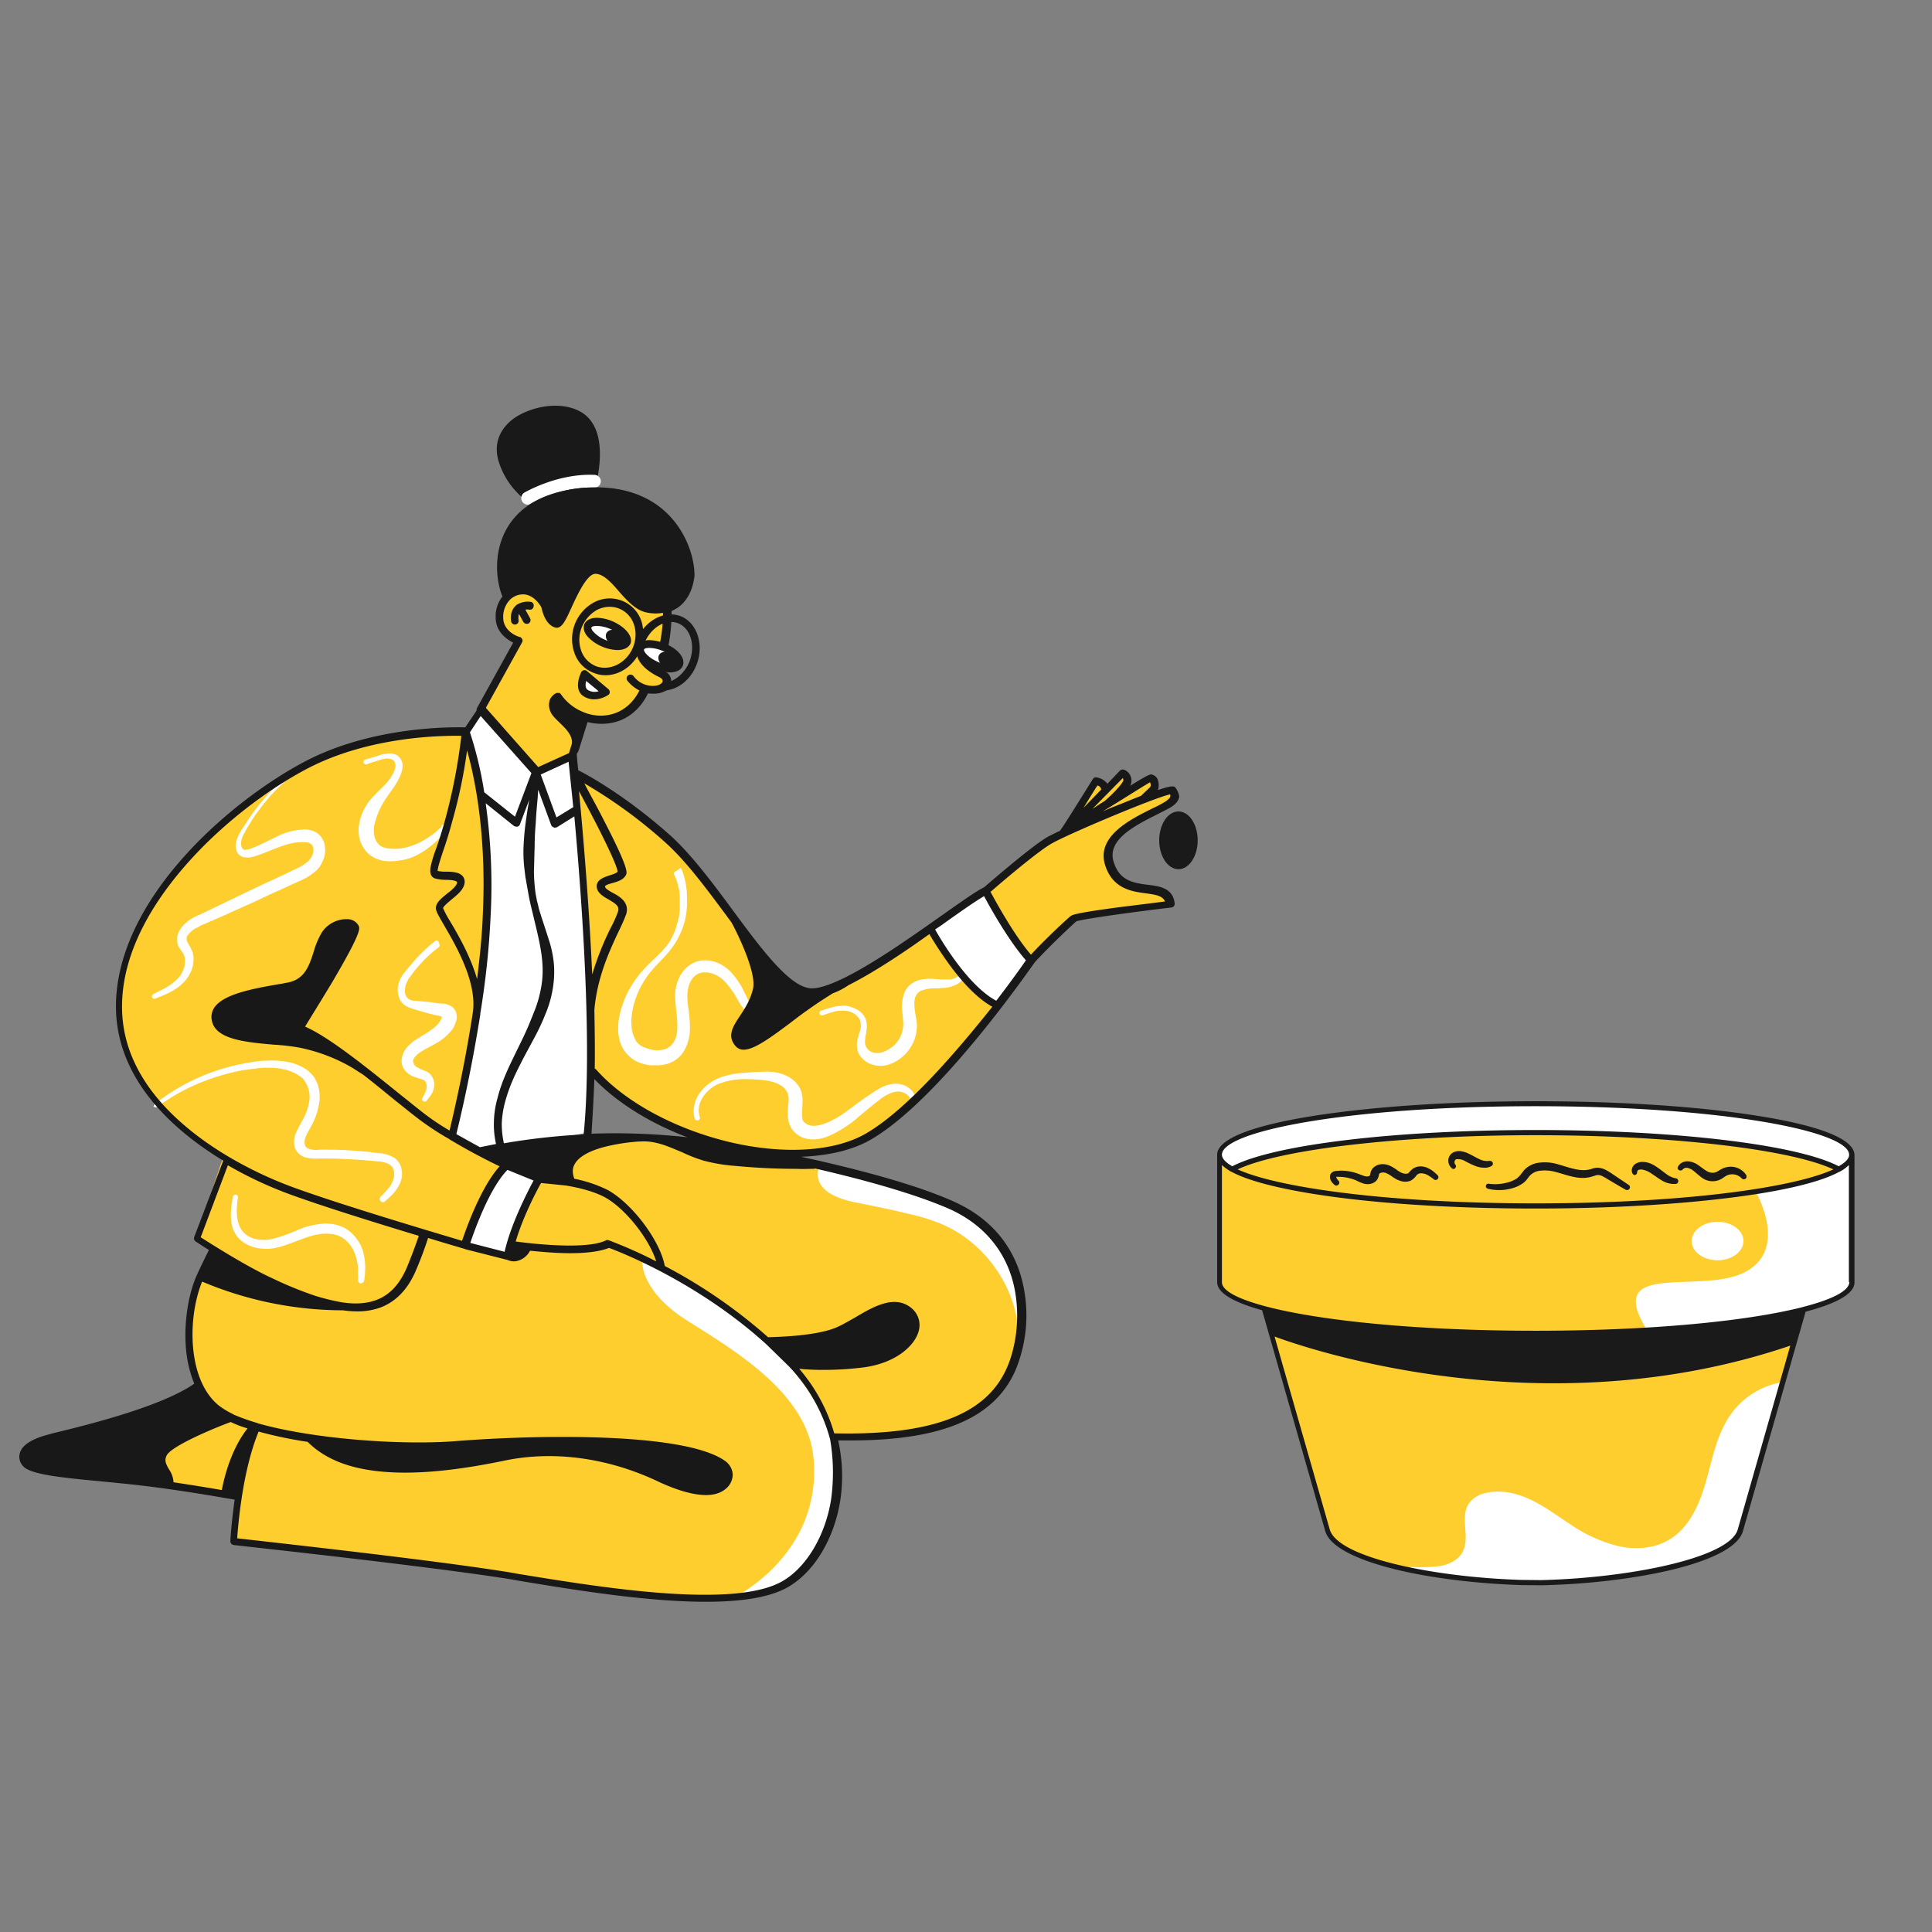 <?xml version="1.0" encoding="UTF-8"?><svg version="1.1" xmlns="http://www.w3.org/2000/svg" xmlns:xlink="http://www.w3.org/1999/xlink" viewBox="0 0 100 100" width="100" height="100" x="0px" y="0px">
    
    
    <rect x="0" y="0" width="100" height="100" fill="#808080" stroke="none"/>
    
    
    <!-- ITEM 0 -->
    <g>
        <defs>
            <clipPath id="clip-path-id-viewbox-item-0">
                <rect x="0.0" y="0.0" width="175.468" height="133.269"/>
            </clipPath>
        </defs>
        <g transform="translate(63.0 57.0) rotate(0.0 16.5 12.5) scale(0.188 0.188)">
            <g clip-path="url(#clip-path-id-viewbox-item-0)" transform="translate(-0.0 -0.0)">
                <title>flower_pot</title><g id="Layer_2-i0" data-name="Layer 2"><g id="flower_pot-i0"><path d="M2.281,18.077s5.874-4.448,15.967-6.558S64.154,5.531,64.154,5.531l39.233-.57,14.713.456,35.641,3.308,16.994,6.729,2,2.566s-.286,4.847-1.711,5.018-18.705,4.676-20.815,4.847-21.954,4.848-29.368,4.563-33.189,0-39.062-.571S43.111,29.71,43.111,29.71L25.148,26.745,7.927,22.468Z" fill="#fece2f"/><path d="M.969,15.112V51.323s2,6.558,33.931,9.694,86.679,2,86.679,2,37.066-3.992,47.331-8.268c0,0,5.474-2.567,5.816-4.448s-.114-34.843-.114-34.843-1.254,3.935-15.853,7.356-38.777,4.847-38.777,4.847-30.908,1.825-61.7.114-38.492-4.105-38.492-4.105S3.992,21.67.969,15.112Z" fill="#fece2f"/><path d="M.969,15.112s-1.6-5.7,20.416-9.695S79.836.741,79.836.741,104.243.456,121.35,1.768s39.633,5.246,39.633,5.246,10.835,3.137,13.116,5.817-2.851,5.588-2.851,5.588a169.267,169.267,0,0,0-45.735-8.44C99.738,8.839,77.9,8.269,55.372,9.694s-43.91,5.589-50.639,9.124C4.676,18.818.969,17.393.969,15.112Z" fill="#fff"/><path d="M159.5,63.584l-15.4,55.885a31.045,31.045,0,0,1-7.7,5.018c-4.163,1.825-9.694,4.448-25.49,6.387-15.8,1.882-28.342,2.11-42.028.741s-26.916-5.874-32.676-7.812c0,0-4.847-2.738-5.7-5.019S14.427,61.93,14.427,61.93l-2.452-7.813L92.5,55.828l70.141-3.421Z" fill="#fece2f"/><path d="M144.1,119.469l11.633-42.142a21.8,21.8,0,0,0-14.257,8.782c-3.82,5.3-5.018,11.918-6.786,18.191s-4.448,12.774-9.979,16.252c-4.163,2.623-9.466,3.022-14.256,1.939a40.439,40.439,0,0,1-13.344-6.1c-3.593-2.338-7.015-4.9-10.892-6.729s-8.269-2.794-12.432-1.768a7.472,7.472,0,0,0-4.5,2.852c-2.509,3.706.4,9.181-1.654,13.23-1.14,2.281-3.706,3.535-6.215,3.991a48.848,48.848,0,0,1-7.642.286,1.6,1.6,0,0,0-1.254.4A117.713,117.713,0,0,0,69,131.615a186.915,186.915,0,0,0,42.028-.741c15.8-1.882,21.27-4.562,25.49-6.387A29.628,29.628,0,0,0,144.1,119.469Z" fill="#fff"/><path d="M148.1,24.578s9.524,15.967-2.68,22.411c-12.146,6.444-38.777-3.421-27.372,15.568,3.536.4,22.411-1.54,35.926-3.821s19.389-5.132,20.7-9.01L174.84,16.2C174.9,16.252,169.024,22.867,148.1,24.578Z" fill="#fff"/><path d="M32.391,23.1a4.927,4.927,0,0,1-.913-.969,3.8,3.8,0,0,1-.342-.684,2.619,2.619,0,0,1-.057-.97,1.345,1.345,0,0,1,.627-.912,1.5,1.5,0,0,1,.856-.342,2.8,2.8,0,0,1,.627-.057,1.939,1.939,0,0,0,.57-.057,13.845,13.845,0,0,1,4.562.684c.742.228,1.483.57,2.053.741a2.238,2.238,0,0,0,.8.171,1.76,1.76,0,0,0,.571-.057c.171-.057.285-.171.285-.228.057,0,.057-.228.171-.627a2.728,2.728,0,0,1,.285-.8,2.351,2.351,0,0,1,.57-.741,3.972,3.972,0,0,1,1.426-.8,4.355,4.355,0,0,1,1.483-.114,3.923,3.923,0,0,1,.741.114c.228.057.456.171.684.228a11.436,11.436,0,0,1,2.053,1.2,7.237,7.237,0,0,0,.856.571,2.78,2.78,0,0,0,.741.342,2.356,2.356,0,0,0,1.369.114.3.3,0,0,0,.228-.114l.228-.228a6.646,6.646,0,0,1,.912-.913,3.818,3.818,0,0,1,2.737-.684,4.927,4.927,0,0,1,1.312.342c.4.171.741.4,1.083.57a11.586,11.586,0,0,1,1.768,1.483.742.742,0,0,1,0,1.084.779.779,0,0,1-1.026.057A12.308,12.308,0,0,0,58,20.358a3.715,3.715,0,0,0-1.654-.513,1.658,1.658,0,0,0-1.311.4c-.114.114-.285.342-.571.684a4.316,4.316,0,0,1-1.254.97,4.082,4.082,0,0,1-2.851,0,7.537,7.537,0,0,1-1.2-.513c-.342-.229-.684-.4-.969-.628a8.8,8.8,0,0,0-1.654-.969.81.81,0,0,0-.342-.114c-.114,0-.228-.057-.342-.057a2.779,2.779,0,0,0-.685.057.859.859,0,0,0-.456.228c-.057.057-.057.114-.114.114,0,.057-.057.114-.057.228a3.423,3.423,0,0,1-.513,1.369A2.7,2.7,0,0,1,42.6,22.639a3.572,3.572,0,0,1-1.54.171,4.929,4.929,0,0,1-1.311-.342c-.8-.285-1.312-.627-1.939-.855a13.037,13.037,0,0,0-3.935-.8H32.79v-.057c-.057-.057,0,.228.114.456a2.666,2.666,0,0,0,.513.685h0a.722.722,0,0,1,0,1.026A.75.75,0,0,1,32.391,23.1Z" fill="#1a1a1a"/><path d="M64.724,18.533a2.651,2.651,0,0,1-1.083-2.224,2.6,2.6,0,0,1,.342-1.254,2.794,2.794,0,0,1,1.026-.97,3.815,3.815,0,0,1,2.338-.285,6.64,6.64,0,0,1,1.882.627c1.141.514,2.11,1.141,3.022,1.54a4.559,4.559,0,0,0,2.681.456h.057a.808.808,0,0,1,.912.628.726.726,0,0,1-.4.8,3.743,3.743,0,0,1-2.053.456,7.705,7.705,0,0,1-2-.342A23.9,23.9,0,0,1,68.26,16.48a3.847,3.847,0,0,0-2.4-.513.763.763,0,0,0-.286.171.65.65,0,0,0-.171.342,1.05,1.05,0,0,0,.114.913l.114.114a.711.711,0,0,1-.171.969A.537.537,0,0,1,64.724,18.533Z" fill="#1a1a1a"/><path d="M114.393,19.959a1.808,1.808,0,0,1-.171-1.426,2.216,2.216,0,0,1,.742-1.14,3.405,3.405,0,0,1,2.224-.685,5.653,5.653,0,0,1,2,.4,8.127,8.127,0,0,1,1.711.912c1.027.684,1.882,1.369,2.737,2a6.1,6.1,0,0,0,2.624,1.2h.057a.778.778,0,0,1-.057,1.539,6.387,6.387,0,0,1-3.764-.912c-1.084-.627-1.939-1.312-2.851-1.882a6.392,6.392,0,0,0-2.566-1.141,2.739,2.739,0,0,0-1.027.057c-.228.058-.342.343-.4.457l-.057.4a.686.686,0,0,1-.741.57A.885.885,0,0,1,114.393,19.959Z" fill="#1a1a1a"/><path d="M126.825,18.134a2.562,2.562,0,0,1,1.2-1.254,3.233,3.233,0,0,1,1.6-.343,5.5,5.5,0,0,1,2.794,1.027c1.483,1.026,2.567,2.053,3.707,2.11a2.637,2.637,0,0,0,1.711-.4c.285-.171.627-.4,1.083-.628a4.6,4.6,0,0,1,1.483-.513,5.062,5.062,0,0,1,5.246,2.167.813.813,0,0,1-.228,1.084.85.85,0,0,1-.969-.114l-.057-.058a3.6,3.6,0,0,0-3.536-.969,3.369,3.369,0,0,0-.8.342q-.428.257-1.027.685a4.96,4.96,0,0,1-5.816-.4c-.742-.57-1.369-1.14-1.939-1.6a4.184,4.184,0,0,0-1.711-.913,1.4,1.4,0,0,0-1.368.4l-.057.057a.776.776,0,0,1-1.027.114A.6.6,0,0,1,126.825,18.134Z" fill="#1a1a1a"/><path d="M74.7,22.7a12.649,12.649,0,0,0,4.847-.228,9.381,9.381,0,0,0,2.224-.8,3.533,3.533,0,0,0,.912-.571,4.556,4.556,0,0,0,.741-.741l.8-1.026a4.885,4.885,0,0,1,1.083-1.084,6.845,6.845,0,0,1,2.8-1.254,12.436,12.436,0,0,1,5.645.342c3.479.969,6.558,2.338,9.58,1.2a4.84,4.84,0,0,1,1.654-.228,6.551,6.551,0,0,1,1.6.4,15.718,15.718,0,0,1,2.395,1.426c1.426.97,2.908,1.939,4.334,2.908a.75.75,0,0,1,.171,1.084.8.8,0,0,1-1.027.228c-1.539-.855-3.022-1.768-4.5-2.623a21.072,21.072,0,0,0-2.11-1.2,3.049,3.049,0,0,0-.912-.228,3.133,3.133,0,0,0-.912.171c-.343.114-.856.285-1.312.4a13.535,13.535,0,0,1-1.483.229,11.809,11.809,0,0,1-2.851-.229c-1.825-.342-3.478-.969-5.075-1.368a10.994,10.994,0,0,0-4.676-.342,4.515,4.515,0,0,0-1.939.8,4.224,4.224,0,0,0-.741.684l-.8,1.027A4.9,4.9,0,0,1,84,22.7a9.873,9.873,0,0,1-1.312.742,11.965,11.965,0,0,1-2.68.8,12.951,12.951,0,0,1-5.532-.171A.7.7,0,0,1,74.7,22.7Z" fill="#1a1a1a"/><path d="M149.35,4.106C132.87,1.426,110.972,0,87.705,0S42.541,1.483,26.061,4.106C4.505,7.584,0,11.8,0,14.713v35.07c0,3.308,5.417,5.817,12.375,7.756l17.392,60.846c1.54,5.075,11.12,8.44,18.819,10.379,9.751,2.452,22.582,4.049,35.185,4.448l5.531.057c24.863-.57,52.749-5.988,55.429-14.827l17.279-60.5c10.835-2.851,13.458-5.817,13.458-8.041V14.827C175.411,9.409,161.211,5.988,149.35,4.106Zm-6.045,113.88c-2.4,7.812-30,13.287-54.117,13.857l-5.474-.057c-24.065-.741-50.3-6.1-52.692-13.8L15.8,64.781C23.951,67.8,89.245,90.557,157.79,67.29Zm30.737-68.2c0,2.338-4.5,4.733-12.717,6.843a.209.209,0,0,0-.171.057c-14.541,3.707-40.6,6.5-73.506,6.5-51.665,0-86.336-6.9-86.336-13.344V17.564a13.644,13.644,0,0,0,2.509,1.825.209.209,0,0,0,.171.057C9.067,22.183,18.02,24.122,26,25.433c16.48,2.681,38.378,4.106,61.644,4.106s45.165-1.482,61.645-4.106c11.633-1.881,18.305-3.991,21.955-5.987.057,0,.114-.057.171-.057a10.226,10.226,0,0,0,2.509-1.825V49.783ZM5.646,18.761c11.861-5.588,45.05-9.409,82-9.409s70.142,3.821,82,9.409c-10.835,5.019-41.115,9.353-82,9.353S16.48,23.723,5.646,18.761Zm165.488-.855c-11.462-5.988-44.879-9.979-83.486-9.979S15.625,11.918,4.163,17.906c-1.882-1.083-2.851-2.167-2.851-3.193,0-6.444,34.728-13.344,86.336-13.344s86.337,6.9,86.337,13.344C174.042,15.739,173.016,16.823,171.134,17.906Z" fill="#1a1a1a"/><ellipse cx="137.774" cy="38.492" rx="7.128" ry="5.303" fill="#fff"/></g></g>
            </g>
        </g>
    </g>
    
    <!-- ITEM 1 -->
    <g>
        <defs>
            <clipPath id="clip-path-id-viewbox-item-1">
                <rect x="0.0" y="0.0" width="496.204" height="515.9"/>
            </clipPath>
        </defs>
        <g transform="translate(1.0 21.0) rotate(0.0 30.0 31.0) scale(0.121 0.12)">
            <g clip-path="url(#clip-path-id-viewbox-item-1)" transform="translate(-0.0 -0.0)">
                <title>woman_in_a_suit_sitting</title><g id="Layer_2-i1" data-name="Layer 2"><g id="woman_in_a_suit_sitting-i1"><path d="M242.771,315.081c17.589-.918,70.05,5.965,70.05,5.965s68.52,14.224,91.309,26.765,29.06,40.531,21.107,64.85-45.731,36.095-77.544,32.578-49.555-21.566-49.555-21.566l-83.05-51.7-36.86-44.2C178.228,327.622,226.406,316,242.771,315.081Z" fill="#fece2f"/><path d="M404.13,347.964c-12.848-7.035-40.072-14.682-61.485-20.036a4.933,4.933,0,0,0-1.07,3.059c-.459,9.177,11.93,11.93,18.659,13.154,6.73,1.376,13.46,2.753,20.189,4.435a85.269,85.269,0,0,1,13.46,4.13c18.506,7.647,32.118,26.46,33.5,46.5a4.057,4.057,0,0,0,.918-.765C429.978,378.248,422.331,358.059,404.13,347.964Z" fill="#fff"/><path d="M173.18,356.988s-5.812,26.154-21.565,30.9-69.132-24.166-69.132-24.166-15.907,23.86-9.024,50.472C80.342,440.65,101.3,440.5,101.3,440.5S91.507,464.816,91.2,490.052l72.955,8.565s96.663,15.3,125.264,15.754c28.448.458,55.825-4.895,60.108-46.037s-37.472-74.18-65.614-91.157c-27.99-16.824-32.578-15.753-32.578-15.753s-25.083,5.506-40.684,0l-2.141,5.353C208.664,367.083,182.357,359.894,173.18,356.988Z" fill="#fece2f"/><path d="M75.6,359.282s22.942,15.142,40.378,22.331c17.283,7.188,29.978,9.176,41.3,3.823,11.318-5.2,15.753-28.6,15.753-28.6l17.9,4.436s7.8-29.825,17.436-33.8L184.8,313.7s10.4-39.154,12.848-68.214c2.294-29.06,3.823-79.226-7.036-104.921,0,0-51.543-5.048-95.744,32.271-44.2,37.472-50.167,63.014-52.155,76.78s-.306,48.637,44.507,74.332Z" fill="#fece2f"/><path d="M237.265,158.616s26.154,13.307,45.578,33.954c19.424,20.5,40.684,66.226,61.179,60.414,9.483-2.753,19.271-9.023,45.731-27.53,0,0,13.765,26.46,28.754,33.342,0,0-31.66,44.355-57.049,57.508-25.236,13.154-66.838,2.142-66.838,2.142s-39.919-16.977-48.484-29.825c0,0-2.753-63.932-4.589-82.438C239.712,187.37,237.265,158.616,237.265,158.616Z" fill="#fece2f"/><path d="M390.824,225.3l22.636-16.212s13.765,25.695,19.271,29.824l-14.224,19.578C418.507,258.644,396.941,246.255,390.824,225.3Z" fill="#fff"/><path d="M413.46,209.089l20.5-16.977,12.541-8.107,13.46-22.177a6.323,6.323,0,0,1,4.894,3.824l6.882-7.189s3.518,1.224,1.071,6.577l11.012-4.435s2.294,5.2,0,7.341l10.248-2.294s1.376,4.435-8.412,9.177c-9.636,4.741-23.86,12.388-18.966,24.318s25.237,6.73,25.237,14.683l-13.46,1.988-27.224,4.589-18.507,18.506C432.731,239.066,415.448,219.03,413.46,209.089Z" fill="#fece2f"/><path d="M208.511,327.622l13.765,5.812s-11.165,18.66-12.694,32.119l-18.66-3.976C191.075,361.577,197.958,336.952,208.511,327.622Z" fill="#fff"/><path d="M222.276,333.434s17.13,0,28.907,6.577,21.566,21.107,23.554,31.966l-23.248-10.4a108.142,108.142,0,0,1-40.684,0S216.923,341.541,222.276,333.434Z" fill="#fece2f"/><path d="M242.771,313.551s3.977-46.5,1.071-79.685-4.9-59.343-4.9-59.343l-10.094,5.659L220.9,158.31l-9.177,21.107L197.04,168.252s4.588,51.237.459,79.379-13.612,64.7-12.542,66.226,13.154,8.565,13.154,8.565Z" fill="#fff"/><polygon points="220.9 158.157 236.347 151.122 238.947 174.523 229.006 180.182 220.9 158.157" fill="#fff"/><polygon points="220.9 158.157 211.876 179.417 197.193 168.252 190.769 140.874 197.958 131.239 220.9 158.157" fill="#fff"/><path d="M236.347,151.122l5.2-15.6s17.131,5.659,25.084-11.624c0,0,9.635.459,10.094-5.2.306-5.659-3.365-6.577-3.365-6.577s4.13-14.529,3.365-27.224c-.612-12.7-34.26-22.024-34.566-21.871-.459.3-11.165,18.047-11.165,18.047l-21.871-1.223s-12.389,12.694,4.282,21.412l-15.447,29.825L220.9,158.157Z" fill="#fece2f"/><polygon points="101.295 440.497 93.189 470.781 61.988 465.275 55.717 448.145 75.6 439.732 90.436 436.674 101.295 440.497" fill="#fece2f"/><path d="M93.5,341.541c-.459,3.517-.765,7.035,0,10.247a13.425,13.425,0,0,0,.765,2.294,13.959,13.959,0,0,0,1.223,1.989,9.7,9.7,0,0,0,3.671,2.753,15.391,15.391,0,0,0,9.483.458,70.53,70.53,0,0,0,9.941-3.517,32.521,32.521,0,0,1,11.012-2.906,9.257,9.257,0,0,1,2.906,0,10.59,10.59,0,0,1,3.059.459,13.918,13.918,0,0,1,5.659,2.753,18.655,18.655,0,0,1,3.977,4.588,15.279,15.279,0,0,1,2.141,5.506,23.75,23.75,0,0,1,.612,5.659,35.286,35.286,0,0,1-.459,5.659,1.52,1.52,0,0,1-1.529,1.071,1.34,1.34,0,0,1-1.071-1.377h0v-5.2a25.18,25.18,0,0,0-.918-4.894,16.42,16.42,0,0,0-1.988-4.436,13.514,13.514,0,0,0-3.212-3.365,10.1,10.1,0,0,0-4.129-1.835,11.81,11.81,0,0,0-2.3-.306H129.9a30.346,30.346,0,0,0-4.894.918c-1.529.458-3.212,1.07-4.894,1.682-3.365,1.224-6.73,2.753-10.554,3.518a18.345,18.345,0,0,1-5.812.306,15.611,15.611,0,0,1-5.812-1.53,13.315,13.315,0,0,1-4.894-3.823,24.659,24.659,0,0,1-1.529-2.753,20.4,20.4,0,0,1-.765-2.906,24.644,24.644,0,0,1-.153-5.812c.153-1.836.459-3.671.765-5.506a1.19,1.19,0,0,1,1.376-.918,1.053,1.053,0,0,1,.765,1.224Z" fill="#fff"/><path d="M284.067,377.33c-1.224-.765-2.447-1.529-3.671-2.141-8.718-4.741-13.918-6.118-13.918-6.118s-1.071,12.695,19.424,25.695,51.237,31.354,53.837,59.038c3.824,41.6-33.8,60.108-33.8,60.108h0c21.871-2.448,40.225-12.389,43.743-45.426C353.963,427.344,312.209,394.307,284.067,377.33Z" fill="#fff"/><path d="M342.951,260.938c1.989-.612,4.13-1.377,6.271-1.836a25,25,0,0,1,3.365-.306,8.716,8.716,0,0,1,3.365.612,15.337,15.337,0,0,1,3.212,1.53,8.579,8.579,0,0,1,2.447,2.753,7.68,7.68,0,0,1,.917,3.67,21.076,21.076,0,0,1-.305,3.365,24.808,24.808,0,0,0-.459,3.059,5.958,5.958,0,0,0,.306,2.447,4.845,4.845,0,0,0,3.212,2.753,7.445,7.445,0,0,0,4.435-.305,17.846,17.846,0,0,0,4.283-2.6,12.859,12.859,0,0,0,4.129-9.176c0-1.836-.306-3.824-.459-6.118a16.327,16.327,0,0,1,.918-7.5,9.161,9.161,0,0,1,2.447-3.517,12.282,12.282,0,0,1,3.671-1.989,18.669,18.669,0,0,1,7.035-.459c1.071,0,2.142.153,3.059.153h2.906a6.572,6.572,0,0,0,4.742-2.141h0a1.176,1.176,0,0,1,1.529-.153.968.968,0,0,1,.153,1.377,8.9,8.9,0,0,1-2.6,2.753,15.6,15.6,0,0,1-3.365,1.376,12.736,12.736,0,0,1-3.365.459,23.669,23.669,0,0,1-3.212.153,15.39,15.39,0,0,0-5.506.918,3.909,3.909,0,0,0-1.835,1.223,5.291,5.291,0,0,0-1.071,1.836,10.392,10.392,0,0,0-.306,2.294,18.553,18.553,0,0,0,.153,2.753c.153,1.988.765,4.129.918,6.577a17.721,17.721,0,0,1-5.812,13.612,17.208,17.208,0,0,1-6.73,3.824,11.538,11.538,0,0,1-8.106-.765,10.491,10.491,0,0,1-3.212-2.6,7.226,7.226,0,0,1-1.682-3.824,10.424,10.424,0,0,1,.153-3.824c.306-1.07.612-2.294.918-3.211a7.18,7.18,0,0,0,0-5.354,7.069,7.069,0,0,0-4.13-3.364,8.658,8.658,0,0,0-2.753-.459,18.5,18.5,0,0,0-2.906.153,44.3,44.3,0,0,0-5.965,1.835c-.612.153-1.223,0-1.376-.612s0-1.223.611-1.376Z" fill="#fff"/><path d="M288.961,307.586a10.726,10.726,0,0,1-.459-4.435,16.324,16.324,0,0,1,1.071-4.13,16.087,16.087,0,0,1,2.294-3.67,18.15,18.15,0,0,1,3.059-2.906,20.494,20.494,0,0,1,7.647-3.518,37.13,37.13,0,0,1,8.106-1.224c1.377-.153,2.753-.153,4.13-.306,1.377,0,2.753-.153,4.13-.153a19.866,19.866,0,0,1,8.718,1.53,13.916,13.916,0,0,1,4.129,2.753,10.355,10.355,0,0,1,2.753,4.435,13.639,13.639,0,0,1,.459,4.9c0,1.529-.153,2.753-.153,3.976a16.643,16.643,0,0,0,.153,2.906c0,.153.153.306.153.459s.153.306.306.459a1.844,1.844,0,0,0,.765.765,6.3,6.3,0,0,0,2.294,1.07,9.242,9.242,0,0,0,2.906,0A22.975,22.975,0,0,0,348,308.045a37.776,37.776,0,0,0,6.424-4.129c2.141-1.53,4.283-3.212,6.424-4.742,1.071-.764,2.294-1.529,3.365-2.294s2.294-1.529,3.518-2.294a16.637,16.637,0,0,1,4.129-1.682,9.876,9.876,0,0,1,4.742-.306,8.539,8.539,0,0,1,4.282,1.988,6.459,6.459,0,0,1,2.447,4.13c.153.611-.306,1.07-.917,1.223-.612,0-1.071-.153-1.224-.765h0c-.612-1.988-2.906-3.211-5.047-3.364a7.984,7.984,0,0,0-3.212.611,16.208,16.208,0,0,0-3.212,1.683c-1.071.612-1.988,1.529-3.059,2.294s-1.988,1.682-3.059,2.447c-1.988,1.682-4.129,3.518-6.118,5.2a54.783,54.783,0,0,1-6.882,4.742c-1.224.764-2.6,1.376-3.824,1.988a19.956,19.956,0,0,1-4.283,1.376,13.073,13.073,0,0,1-4.894.153,10.216,10.216,0,0,1-6.882-3.976,14.112,14.112,0,0,1-.765-1.224c-.153-.459-.459-.917-.612-1.376a15.163,15.163,0,0,1-.612-5.048,32.556,32.556,0,0,1,.306-4.129,9.469,9.469,0,0,0-.153-3.059,5.033,5.033,0,0,0-1.07-2.447,7.188,7.188,0,0,0-2.3-1.988c-3.67-2.3-9.329-2.448-14.53-2.6a31.655,31.655,0,0,0-7.647.765,33.212,33.212,0,0,0-3.671,1.071,14.38,14.38,0,0,0-3.364,1.835,15.438,15.438,0,0,0-4.742,5.659,9.4,9.4,0,0,0-.459,7.036,1.149,1.149,0,0,1-.611,1.376c-.459.153-1.377,0-1.53-.612Z" fill="#fff"/><path d="M283.149,199.606a32,32,0,0,1,2.447,11.93v4.588l-.153,1.53-.153,1.529-.153.765-.153.765-.306,1.529-.458,1.53a33.543,33.543,0,0,1-5.659,10.859c-2.448,3.212-5.506,5.965-7.954,8.871a39.074,39.074,0,0,0-5.965,9.635,37.055,37.055,0,0,0-1.835,5.354,35.661,35.661,0,0,0-.918,5.353,19.339,19.339,0,0,0,.153,5.2,11.452,11.452,0,0,0,.612,2.447c.306.765.612,1.377.918,2.141a7.4,7.4,0,0,0,3.212,2.906,21.354,21.354,0,0,0,4.435,1.377,12.037,12.037,0,0,0,4.742-.306,4.171,4.171,0,0,0,1.835-.918,4.325,4.325,0,0,0,1.529-1.376,9.264,9.264,0,0,0,1.836-4.13,13.381,13.381,0,0,0,.306-2.447v-2.6c-.153-3.671-.918-7.647-.918-11.93a17.673,17.673,0,0,1,1.376-6.73,14.413,14.413,0,0,1,4.283-5.811,11.869,11.869,0,0,1,3.365-1.836,10.275,10.275,0,0,1,3.67-.612,14.152,14.152,0,0,1,6.73,1.683,17.717,17.717,0,0,1,5.2,4.282,40.061,40.061,0,0,1,3.671,5.2l1.377,2.753c.458.918.917,1.836,1.223,2.6a12.645,12.645,0,0,0,3.059,4.129c1.988,1.836,8.106,1.988,7.342,0v-.153c-.153-.612,0-1.223.611-1.376a1.234,1.234,0,0,1,1.377.459,2.471,2.471,0,0,1,.153,2.294,3.046,3.046,0,0,1-1.224,1.835A5.444,5.444,0,0,1,319.091,264a25.9,25.9,0,0,1-3.364-.153,8.526,8.526,0,0,1-3.212-1.377,16.555,16.555,0,0,1-4.436-4.894c-.611-.918-1.07-1.835-1.529-2.6a13.172,13.172,0,0,0-1.53-2.447,32.007,32.007,0,0,0-3.364-4.283,12.713,12.713,0,0,0-4.13-2.906,10.244,10.244,0,0,0-4.588-.917,6.114,6.114,0,0,0-3.977,1.529c-2.141,1.835-3.212,5.353-3.212,8.718,0,3.518.918,7.341,1.071,11.624a24.669,24.669,0,0,1,0,3.365,12.742,12.742,0,0,1-.459,3.365,16.738,16.738,0,0,1-2.906,6.576,12.551,12.551,0,0,1-6.271,4.283,34.111,34.111,0,0,1-3.518.612h-3.518a17.938,17.938,0,0,1-6.729-1.989,15.36,15.36,0,0,1-5.2-5.2,15.6,15.6,0,0,1-1.377-3.365,25.9,25.9,0,0,1-.612-3.365,31.106,31.106,0,0,1,.306-6.576,40.017,40.017,0,0,1,1.683-6.118,37.058,37.058,0,0,1,2.447-5.659,47.164,47.164,0,0,1,7.188-9.942c2.753-2.906,5.812-5.506,8.259-8.412l.918-1.07c.306-.459.612-.765.765-1.071l.765-1.224a9.133,9.133,0,0,1,.611-1.223l.306-.612c.153-.153.153-.459.306-.612l.612-1.376.459-1.377.153-.612c0-.153.153-.458.153-.611l.459-1.377.305-1.376.153-.612.153-.612.153-1.376.153-1.377v-5.812l-.153-1.376-.153-1.377-.153-.612-.153-.611a22.117,22.117,0,0,0-1.835-5.354h0c-.153-.611,0-1.223.612-1.376s2.141-1.836,2.447-1.224Z" fill="#fff"/><path d="M58.164,301.01A87.03,87.03,0,0,1,95.33,283.88l1.224-.306,1.224-.153c.917-.153,1.682-.306,2.6-.459s1.682-.153,2.6-.306l1.376-.153h1.377a36.266,36.266,0,0,1,10.706.918,21.929,21.929,0,0,1,5.2,2.141c.459.306.765.459,1.224.765l1.07.918,1.071,1.07c.459.459.612.765.918,1.071a5.378,5.378,0,0,1,.764,1.223c.153.459.459.918.612,1.377l.306.612a.92.92,0,0,1,.153.612l.153.611.153.612a17.635,17.635,0,0,1,.306,5.659,29.711,29.711,0,0,1-3.365,10.4l-1.224,2.294a9.378,9.378,0,0,0-1.07,2.141,5.64,5.64,0,0,0-.612,3.671,3.075,3.075,0,0,0,.612,1.224,2.968,2.968,0,0,0,1.376.764,10.13,10.13,0,0,0,4.436.306c3.365,0,6.882,0,10.247.153s6.883.459,10.248.765c1.682.153,3.365.459,5.047.612a13.027,13.027,0,0,1,5.506,1.529,6.143,6.143,0,0,1,2.447,1.988,7.272,7.272,0,0,1,1.377,2.906,9.9,9.9,0,0,1-.306,5.965,16.468,16.468,0,0,1-2.906,4.742,43.326,43.326,0,0,1-3.824,3.67,1.259,1.259,0,0,1-1.835-.152,1.393,1.393,0,0,1,0-1.836c1.223-1.223,2.294-2.447,3.365-3.671a11.241,11.241,0,0,0,2.141-3.976,6.361,6.361,0,0,0,0-4.13,3.172,3.172,0,0,0-.918-1.529,5.5,5.5,0,0,0-1.529-1.071,12.55,12.55,0,0,0-4.283-.918c-1.529-.152-3.365-.305-5.047-.458-3.365-.306-6.73-.459-10.095-.612s-6.729-.153-10.094-.153a18.429,18.429,0,0,1-5.659-.459,7.141,7.141,0,0,1-3.059-1.835,6.53,6.53,0,0,1-1.682-3.212,12.378,12.378,0,0,1,0-3.365,11.6,11.6,0,0,1,.917-2.753c.459-.918.765-1.682,1.224-2.447l1.223-2.294a23.817,23.817,0,0,0,3.059-8.718,11.975,11.975,0,0,0-1.988-8.259c-.153-.306-.459-.612-.612-.918l-.764-.765-.918-.612c-.306-.153-.612-.458-.918-.611a19.98,19.98,0,0,0-4.129-1.836,40.568,40.568,0,0,0-4.589-.918c-1.529-.152-3.212-.152-4.894-.152a27.757,27.757,0,0,0-4.894.458,13.391,13.391,0,0,0-2.448.306l-1.223.153-1.224.153a94.975,94.975,0,0,0-19.118,5.812,84.429,84.429,0,0,0-17.283,9.942h0a1.1,1.1,0,0,1-1.682-.306C57.552,302.08,57.705,301.316,58.164,301.01Z" fill="#fff"/><path d="M148.862,152.345c1.835-.458,3.67-1.07,5.506-1.682a9.872,9.872,0,0,1,2.906-.612,6.358,6.358,0,0,1,3.365.306,3.176,3.176,0,0,1,1.529.918,6,6,0,0,1,1.224,1.529,5.686,5.686,0,0,1,.459,3.518,4.527,4.527,0,0,1-.306,1.53c-.153.458-.306,1.07-.459,1.529l-1.377,2.753a57.619,57.619,0,0,1-3.365,5.047c-1.07,1.53-2.141,3.212-3.058,4.742a26.455,26.455,0,0,0-2.142,4.741,27.693,27.693,0,0,0-1.376,4.741,14.233,14.233,0,0,0,.153,4.436,7.319,7.319,0,0,0,1.988,3.518c1.682,1.682,5.506,1.988,8.718,1.682a27.376,27.376,0,0,0,9.942-3.365,39.924,39.924,0,0,0,4.588-3.059,12.325,12.325,0,0,0,2.141-1.835,6.655,6.655,0,0,1,1.071-.918l.459-.459a.474.474,0,0,0-.153.306v.153a1.184,1.184,0,0,0,.153.459l.306.306a.916.916,0,0,0,.611.153h.306a.15.15,0,0,0,.153-.153l.153-.153a1.081,1.081,0,0,1-1.529-1.529l.153-.153.153-.153h.305a1.379,1.379,0,0,1,.765.153l.306.3a3.927,3.927,0,0,0,.306.765v.612a1.16,1.16,0,0,1-.306.612l-.459.612a6.737,6.737,0,0,1-.917,1.07c-.612.765-1.377,1.53-1.989,2.294a38.933,38.933,0,0,1-4.588,3.977,31.054,31.054,0,0,1-5.353,3.212,20.3,20.3,0,0,1-6.118,1.835,22.668,22.668,0,0,1-6.424.306,13.356,13.356,0,0,1-3.365-.765,14.37,14.37,0,0,1-3.365-1.835,13.641,13.641,0,0,1-4.129-6.118,15.7,15.7,0,0,1-.459-7.035,21.488,21.488,0,0,1,1.988-6.271,20.738,20.738,0,0,1,3.518-5.2c1.377-1.53,2.753-2.906,4.13-4.283a29.665,29.665,0,0,0,3.67-4.129l1.377-2.3c.153-.458.306-.764.459-1.223a3.6,3.6,0,0,0,.306-1.224,3.359,3.359,0,0,0-.153-2.141,2.321,2.321,0,0,0-1.53-1.377,5.589,5.589,0,0,0-2.294-.3,15.991,15.991,0,0,0-2.6.611c-1.835.612-3.671,1.071-5.506,1.836a1.066,1.066,0,1,1-.765-1.989Z" fill="#fff"/><path d="M115.978,159.993a80.817,80.817,0,0,0-8.259,7.953,101.893,101.893,0,0,0-7.036,9.024c-1.07,1.529-1.988,3.212-3.058,4.894-.459.765-.918,1.683-1.377,2.447-.153.459-.459.765-.612,1.224s-.306.765-.459,1.224a7.173,7.173,0,0,0-.306,2.447,3.28,3.28,0,0,0,.612,1.835c.153.153.459.306.612.459.306,0,.612.153.918,0a9.454,9.454,0,0,0,2.447-.612c3.518-1.376,6.883-3.212,10.4-4.894a27.725,27.725,0,0,1,12.083-3.212,10.856,10.856,0,0,1,3.671.612,7.685,7.685,0,0,1,3.365,2.447,8.648,8.648,0,0,1,1.682,3.823,10.7,10.7,0,0,1,0,3.824,11.536,11.536,0,0,1-1.224,3.671l-.458.918a3.335,3.335,0,0,0-.459.764c-.459.459-.765.918-1.224,1.377a23.226,23.226,0,0,1-5.353,3.823c-1.835.918-3.671,1.683-5.353,2.448l-5.2,2.447c-3.518,1.529-7.036,3.212-10.554,4.894-7.035,3.212-14.071,6.424-21.106,9.483l-1.377.612a4.586,4.586,0,0,0-1.223.611c-.765.459-1.53.765-2.3,1.224A8.923,8.923,0,0,0,73,227.289a10.64,10.64,0,0,0-1.223,1.53,2.642,2.642,0,0,0-.153,1.529,4.237,4.237,0,0,0,.764,1.836,13.789,13.789,0,0,0,.765,1.376c.306.612.459,1.071.765,1.683a8.967,8.967,0,0,1,.612,3.517,13.406,13.406,0,0,1-1.683,6.424,14.326,14.326,0,0,1-1.835,2.753,32.427,32.427,0,0,1-2.294,2.294,26.486,26.486,0,0,1-5.2,3.212c-1.835.918-3.67,1.53-5.353,2.295-.612.152-1.223,0-1.376-.612a1.132,1.132,0,0,1,.612-1.377c1.682-.917,3.364-1.682,5.047-2.6a23.469,23.469,0,0,0,4.435-3.212,11.65,11.65,0,0,0,3.059-4.129,10.49,10.49,0,0,0,.918-4.742,4.886,4.886,0,0,0-.459-2.141l-.459-.918c-.153-.306-.459-.611-.765-1.07l-.917-1.377a4.345,4.345,0,0,1-.612-1.835,7.527,7.527,0,0,1,.306-4.13,11.38,11.38,0,0,1,1.988-3.212c.765-.917,1.683-1.529,2.447-2.294a26.7,26.7,0,0,1,2.753-1.682c.459-.153.918-.459,1.377-.612l1.376-.612c6.883-3.365,13.919-6.729,20.8-10.094,3.518-1.683,7.036-3.365,10.4-4.9l5.2-2.447c1.682-.917,3.518-1.682,5.047-2.447a19.454,19.454,0,0,0,4.13-2.753c.305-.153.458-.459.764-.765l.306-.459.306-.458a5.106,5.106,0,0,0,.765-1.836,4.855,4.855,0,0,0-.306-3.365c-.153-.458-.612-.611-1.071-.917a3.824,3.824,0,0,0-1.988-.459,13.074,13.074,0,0,0-2.447,0,17.011,17.011,0,0,0-2.6.306,35.129,35.129,0,0,0-5.353,1.529c-3.518,1.224-7.036,2.906-10.86,4.13a9.99,9.99,0,0,1-3.212.612,9.407,9.407,0,0,1-1.988-.153,5.727,5.727,0,0,1-1.835-1.071,3.673,3.673,0,0,1-1.071-1.835,7.68,7.68,0,0,1-.306-1.836,7.523,7.523,0,0,1,.612-3.212,10.588,10.588,0,0,1,.612-1.529,6.2,6.2,0,0,1,.765-1.377,13.181,13.181,0,0,1,1.529-2.447c1.071-1.682,2.141-3.365,3.212-4.894a107.115,107.115,0,0,1,7.341-9.177,54.755,54.755,0,0,1,4.13-4.282c1.377-1.377,2.906-2.753,4.282-3.977a1.033,1.033,0,0,1,1.53.153c-.153-.306-.153.306-.612.765Z" fill="#fff"/><path d="M179.451,233.56a53.038,53.038,0,0,0-9.024,8.565c-.612.765-1.376,1.53-1.988,2.447s-1.224,1.683-1.835,2.448a19.845,19.845,0,0,0-1.224,2.6,4.455,4.455,0,0,0-.306,1.376c0,.459-.153.918-.153,1.377a4.488,4.488,0,0,0,.612,2.447,3.253,3.253,0,0,0,1.529,1.376,5.365,5.365,0,0,0,2.448.459l3.211.306c2.142.153,4.283.459,6.271.765l1.53.153h.917c.306,0,.612.153.918.153a11.827,11.827,0,0,1,2.294.917,5.336,5.336,0,0,1,2.142,2.6,7.678,7.678,0,0,1,.305,1.836,4.71,4.71,0,0,1-.153,1.529,2.211,2.211,0,0,1-.305,1.071c-.153.306-.153.612-.306.918a9.716,9.716,0,0,1-2.142,3.364,22.6,22.6,0,0,1-5.659,4.589c-3.823,2.294-7.8,3.824-9.482,6.271a2.469,2.469,0,0,0-.612,1.529,3.42,3.42,0,0,0,.459,1.53,3.909,3.909,0,0,0,1.682,1.376c.306.153.765.459,1.071.612a10.5,10.5,0,0,1,1.529.612,5.184,5.184,0,0,1,1.836.917,5.3,5.3,0,0,1,1.529,1.683,6.815,6.815,0,0,1,.918,4.129,8,8,0,0,1-1.224,3.518c-.612,1.071-1.376,1.836-1.988,2.753a1.111,1.111,0,0,1-1.835-1.224,23.166,23.166,0,0,0,1.376-2.753,4.939,4.939,0,0,0,.459-2.447,3.826,3.826,0,0,0-.612-1.988c-.153-.153-.459-.306-.612-.459a7.392,7.392,0,0,0-1.07-.459l-1.53-.458c-.611-.153-1.223-.459-1.835-.612a11,11,0,0,1-3.365-2.294A8.637,8.637,0,0,1,164,285.1a6.13,6.13,0,0,1-.459-2.294,8.852,8.852,0,0,1,1.07-4.282,11.977,11.977,0,0,1,2.447-3.059c.459-.459.918-.765,1.377-1.224l1.377-.918c1.835-1.223,3.823-2.294,5.353-3.364.764-.612,1.529-1.071,2.294-1.683a20.749,20.749,0,0,0,1.835-1.835,14.016,14.016,0,0,0,1.224-1.988c.153-.306.153-.765.306-.918v0c0,.153.153.306.153.153l-.612-.306c-.612-.153-1.836-.459-2.753-.612-1.989-.459-4.13-1.071-6.118-1.682l-3.059-.918a13.673,13.673,0,0,1-3.518-1.529,7.248,7.248,0,0,1-1.529-1.53,5.167,5.167,0,0,1-.918-1.835,10.559,10.559,0,0,1-.612-3.824,12.013,12.013,0,0,1,2.6-6.577c1.377-1.835,2.753-3.364,4.13-5.047a71.683,71.683,0,0,1,9.177-8.871,1.021,1.021,0,0,1,1.529.153c.612,1.377.612,1.988.153,2.447Z" fill="#fff"/><path d="M242.465,4.293C239.1,1.387,234.206-.142,228.394.01a32.931,32.931,0,0,0-15.3,4.436c-7.188,4.435-10.247,11.318-8.259,18.812,4.589,16.672,20.342,22.942,20.954,23.248.153,0,.459.153.612.153h.459l16.824-4.894a1.51,1.51,0,0,0,1.07-1.071C245.218,39.471,253.936,14.54,242.465,4.293Z" fill="#191919"/><path d="M236.347,152.8h-.459a1.552,1.552,0,0,1-1.07-1.988l5.2-16.824a1.552,1.552,0,0,1,1.988-1.071,1.682,1.682,0,0,1,1.071,1.989l-5.2,16.824A1.52,1.52,0,0,1,236.347,152.8Z" fill="#191919"/><ellipse cx="251.431" cy="98.549" rx="4.283" ry="9.024" transform="translate(62.964 291.965) rotate(-67.145)" fill="#fff"/><path d="M253.783,93a17.733,17.733,0,0,0-7.035-1.529q-3.9.23-5.048,2.753c-.611,1.682-.153,3.67,1.53,5.506a17.889,17.889,0,0,0,5.965,4.129,18.521,18.521,0,0,0,6.577,1.53c2.753,0,4.741-.918,5.659-2.753h0C262.654,99.579,259.289,95.449,253.783,93Zm-8.106,4.589c-.918-.918-1.071-1.683-.918-1.989s.918-.612,2.142-.612h.306a14.906,14.906,0,0,1,5.353,1.224,7.491,7.491,0,0,1,1.07.459,2.814,2.814,0,0,0-2.6,1.682,3.35,3.35,0,0,0,.612,3.059,7.459,7.459,0,0,1-1.071-.459A13.751,13.751,0,0,1,245.677,97.591Z" fill="#191919"/><path d="M241.7,115.791l9.177,7.8s-4.894,3.059-8.718.153C238.947,121.45,241.7,115.791,241.7,115.791Z" fill="#fff"/><path d="M245.83,126.65a8.287,8.287,0,0,1-4.741-1.529c-3.365-2.447-1.989-7.494-.765-10.095a1.619,1.619,0,0,1,1.071-.917,1.466,1.466,0,0,1,1.376.306l9.177,7.8a1.661,1.661,0,0,1,.612,1.376,1.363,1.363,0,0,1-.765,1.224A10.931,10.931,0,0,1,245.83,126.65Zm-3.365-7.953c-.306,1.377-.459,3.059.612,3.824a5.353,5.353,0,0,0,4.741.612Z" fill="#191919"/><path d="M282.69,90.708c-5.506-1.988-11.777.459-15.906,5.659A14.246,14.246,0,0,0,245.677,84.9a18.059,18.059,0,0,0-8.106,22.024,13.882,13.882,0,0,0,8.412,8.412,13.046,13.046,0,0,0,4.741.918c6.424,0,12.542-4.435,15.142-11.318h0c.153-.459.306-.765.459-1.224a1.376,1.376,0,0,0,.918-.917c2.6-6.883,9.023-11.012,14.377-9.024s7.647,9.177,5.2,16.212c-1.989,5.2-6.271,9.024-10.707,9.483a1.713,1.713,0,0,0-1.529,1.835,1.572,1.572,0,0,0,1.682,1.53h.153c5.812-.612,11.165-5.047,13.46-11.624C292.938,102.638,289.726,93.308,282.69,90.708Zm-20.036,13.153c-2.6,6.883-9.635,10.707-15.753,8.565A11.078,11.078,0,0,1,240.477,106a14.334,14.334,0,0,1,0-10.095,15.073,15.073,0,0,1,6.577-7.8,12.093,12.093,0,0,1,5.353-1.377,10.275,10.275,0,0,1,3.67.612C262.348,89.484,265.254,96.826,262.654,103.861Z" fill="#191919"/><path d="M217.535,42.683a2.937,2.937,0,0,1-2.447-1.377,2.871,2.871,0,0,1,.917-3.824c.612-.3,14.377-8.412,30.131-7.647a2.757,2.757,0,0,1-.306,5.506c-14.224-.612-27.072,6.883-27.072,7.036C218.453,42.377,217.994,42.683,217.535,42.683Z" fill="#fff"/><path d="M277.337,46.659c-6.271-6.271-18.048-13.306-38.084-11.012-14.53,1.682-24.777,7.341-30.436,16.824-6.73,11.471-4.436,24.472-2.141,29.825a13.608,13.608,0,0,0-2.906,9.024c0,5.812,4.129,9.176,7.494,10.859l-15.448,28.142a1.727,1.727,0,0,0,.612,2.294,1.147,1.147,0,0,0,.765.153,1.861,1.861,0,0,0,1.529-.917l16.366-29.825a1.463,1.463,0,0,0,0-1.377,1.619,1.619,0,0,0-1.071-.917c-.306,0-7.035-2.141-7.035-8.412a10.762,10.762,0,0,1,2.905-7.648,7.96,7.96,0,0,1,5.812-2.294c4.436.153,7.189,4.741,7.648,5.659,1.682,7.8,5.506,8.565,6.271,8.718h.306c2.294,0,3.823-3.212,6.423-9.024,2.6-5.659,6.577-14.224,10.095-14.224,3.365,0,6.882,3.824,10.094,7.648,3.518,3.976,7.189,8.106,11.777,9.023a18.219,18.219,0,0,0,7.036.153,64.04,64.04,0,0,1-3.977,22.331c-4.741-3.671-4.129-6.73-3.977-6.883a1.449,1.449,0,0,0-1.07-1.988,1.782,1.782,0,0,0-2.141,1.07c-.153.306-2.448,7.495,9.788,13.307.765.459,1.224.918,1.224,1.529s-.459,1.071-1.224,1.53c-2.753,1.376-8.106.612-11.165-3.518a1.654,1.654,0,0,0-2.753,1.835,15.637,15.637,0,0,0,5.2,4.283c-1.682,3.518-6.576,10.859-16.671,10.859a18.956,18.956,0,0,1-6.118-1.071c-.153,0-.306-.153-.459-.153a.475.475,0,0,1-.306-.152,21.262,21.262,0,0,1-10.094-7.954h0a.15.15,0,0,0-.153-.153l-.153-.153a.15.15,0,0,1-.153-.153H229.77a6.027,6.027,0,0,0-2.753,2.753,6.855,6.855,0,0,0,.153,5.2c.612,1.682,2.3,3.212,3.977,4.894,3.518,3.365,5.812,6.118,5.2,9.789l-.459,1.529a1.449,1.449,0,0,0,1.071,1.988c.153,0,.306.153.612.153a1.663,1.663,0,0,0,1.529-1.07c.153-.612.459-1.224.612-1.836l3.365-10.859a24.458,24.458,0,0,0,5.965.765h0c12.388,0,18.047-9.177,19.883-13.154a13.15,13.15,0,0,0,2.447.153,9.991,9.991,0,0,0,4.435-.917,4.745,4.745,0,0,0,0-8.871,9.127,9.127,0,0,1-1.223-.612c2.906-7.036,4.435-15.3,4.435-25.236a24.654,24.654,0,0,0,2.753-1.53c3.977-2.906,6.271-7.494,7.036-13.459C288.961,66.542,285.9,55.224,277.337,46.659Z" fill="#191919"/><ellipse cx="274.018" cy="108.03" rx="4.283" ry="9.024" transform="translate(68.042 318.577) rotate(-67.145)" fill="#fff"/><path d="M276.266,102.638a17.735,17.735,0,0,0-7.035-1.53q-3.9.229-5.047,2.753c-1.377,3.059,1.988,7.189,7.494,9.636a18.518,18.518,0,0,0,6.577,1.529h.459q3.9-.229,5.047-2.753C285.137,109.062,281.925,104.932,276.266,102.638Zm-9.023,2.447c.153-.306.917-.612,2.141-.612h.306a14.906,14.906,0,0,1,5.353,1.224,7.514,7.514,0,0,1,1.07.458,2.813,2.813,0,0,0-2.6,1.683,3.35,3.35,0,0,0,.612,3.059,7.392,7.392,0,0,1-1.07-.459C268.925,108.6,266.937,106,267.243,105.085Z" fill="#191919"/><path d="M218.758,84.59a8.976,8.976,0,0,0-5.353.918h0a3.676,3.676,0,0,0-1.223.917q-2.295,2.3-1.836,6.424a1.668,1.668,0,0,0,1.683,1.53h.153a1.581,1.581,0,0,0,1.376-1.836,7.872,7.872,0,0,1,.153-2.753l1.836,3.365a1.68,1.68,0,0,0,1.529.918,1.379,1.379,0,0,0,.765-.153,1.689,1.689,0,0,0,.612-2.294l-1.989-3.671a5.944,5.944,0,0,1,1.683,0,1.51,1.51,0,0,0,1.835-1.377A1.561,1.561,0,0,0,218.758,84.59Z" fill="#191919"/><path d="M494.674,164.887c-.611-.765-1.07-1.376-7.647.918a6.415,6.415,0,0,0,.153-3.824,3.592,3.592,0,0,0-2.753-2.906c-.612-.153-1.224-.153-9.33,4.894a.15.15,0,0,1,.153-.153,5.037,5.037,0,0,0-2.447-6.729,1.876,1.876,0,0,0-1.988.306l-5.353,5.659a7.371,7.371,0,0,0-4.742-2.753,1.552,1.552,0,0,0-1.529.765c-4.895,7.953-12.848,20.8-13.765,21.871-.153.153-.153.306-.306.459-2.142.917-3.671,1.835-4.742,2.294-6.729,3.671-25.695,20.342-27.683,22.024-3.671,1.836-10.248,6.577-18.66,12.542-12.235,8.718-28.6,20.342-41.3,26.613-.918.458-1.683.764-2.6,1.223-4.436,1.988-8.259,3.212-11.013,3.212h-.458c-9.177-.459-21.413-17.283-33.343-33.5-8.565-11.777-17.589-23.86-26.307-31.966-19.424-17.589-36.248-26.766-39.919-28.6-.459-4.13-.612-6.424-.612-6.577v-.612h0V149.9a.15.15,0,0,0-.152-.153l-.153-.153-.153-.153h-.153a.15.15,0,0,1-.153-.152h-1.377l-14.377,6.576-22.789-26a1.661,1.661,0,0,0-1.376-.612,1.56,1.56,0,0,0-1.224.765l-5.812,8.718c-6.118-.153-39.919-.459-68.52,14.683C89.977,170.546,41.8,212.607,41.34,258.491c-.306,31.965,24.624,54.143,45.884,67.143L74.835,358.518a1.673,1.673,0,0,0,.612,1.988s2.294,1.53,5.659,3.671q-2.752,5.506-5.047,10.553c-3.671,8.106-5.506,19.73-4.894,30.131a52.927,52.927,0,0,0,3.67,16.977c-14.377,10.094-46.954,18.047-59.343,21.106a23.629,23.629,0,0,0-2.294.612Q2.185,446.31.35,451.356a5.826,5.826,0,0,0,1.071,5.812c2.753,3.671,14.836,5.048,34.566,6.883,3.059.306,6.118.612,9.024.918C63.67,466.8,86,470.781,92.118,471.851c-1.376,9.789-1.835,17.283-1.835,17.895a1.666,1.666,0,0,0,1.529,1.682c.918.153,84.121,9.177,118.84,14.836l2.447.459c23.707,3.977,55.214,9.177,80.6,9.177,14.377,0,26.766-1.682,34.719-6.118,11.471-6.424,20.189-20.954,22.789-37.778a71.467,71.467,0,0,0-.918-25.695h5.354c39,0,61.331-9.635,70.355-29.977a62.345,62.345,0,0,0,3.518-36.555c-2.294-11.471-9.33-27.071-29.213-36.248-16.518-7.647-43.437-14.683-65.92-19.577,11.93-.459,22.33-2.906,30.283-7.648,12.542-7.494,28.143-22.636,46.343-45.119,13-16.059,22.636-30.13,23.554-31.354,7.953-8.565,16.212-16.212,17.589-17.436,2.447-.918,22.636-3.824,40.684-5.965a1.58,1.58,0,0,0,1.376-1.835c-.764-6.577-6.423-7.342-11.471-7.953-5.965-.765-12.082-1.683-14.53-9.636-3.364-9.789,9.33-16.06,18.66-20.8,1.988-1.071,3.977-1.988,5.506-2.906,2.294-1.376,3.518-2.906,3.824-4.741A9.492,9.492,0,0,0,494.674,164.887Zm-11.012-2.447a2.211,2.211,0,0,1,.306,1.071,1.4,1.4,0,0,1-.459,1.223l-3.364,3.212-.306.306c-3.059,1.223-6.73,2.753-11.318,4.588-1.683.612-3.365,1.377-5.048,2.142C472.65,169.323,481.215,163.816,483.662,162.44ZM472.038,160.6c.153.458.459.917,0,1.529-1.07,2.141-5.812,6.73-7.8,8.412-1.835,1.071-3.518,2.294-5.2,3.365Zm-10.859,3.211a2,2,0,0,1,1.53,1.377c0,.153,0,.153.153.306l-7.648,7.953C457.661,169.475,459.956,165.652,461.179,163.816Zm-214.125,44.2c.458,2.294,2.753,3.671,4.894,4.894,3.365,1.989,4.894,3.059,4.129,5.354a48.682,48.682,0,0,1-2.906,6.576,126.853,126.853,0,0,0-8.106,20.495c-1.376-30.895-3.976-61.485-5.659-79.073,8.565,15.906,16.366,31.813,16.518,34.719-.611.764-2.294,1.223-3.67,1.682C250.113,203.43,246.442,204.5,247.054,208.018Zm-1.071,82.438c9.636,10.095,23.707,18.966,39.766,25.084a282.534,282.534,0,0,0-40.99-1.53C245.218,306.822,245.677,298.869,245.983,290.456ZM234.971,153.569c.306,3.365,1.07,10.247,1.988,19.577l-7.188,4.436-6.73-18.507Zm-14.53,36.86c0-3.365.153-6.729.459-10.247.153-3.365.459-6.883.764-10.248.153-1.376.153-2.906.306-4.282l5.506,15.142a1.849,1.849,0,0,0,1.071,1.07c.153,0,.306.153.459.153.306,0,.612-.153.918-.153l7.494-4.741c3.212,35.331,7.8,99.109,3.977,137.193a283.694,283.694,0,0,0-34.108,3.824,39.407,39.407,0,0,1-.917-8.412,42.178,42.178,0,0,1,1.529-9.789,70,70,0,0,1,3.365-9.483c1.377-3.212,2.906-6.118,4.435-9.176l4.895-9.177a92.469,92.469,0,0,0,4.435-9.636,47.925,47.925,0,0,0,3.059-10.4,44.41,44.41,0,0,0,.612-11.012,47.9,47.9,0,0,0-2.141-10.554c-1.071-3.365-2.142-6.729-3.212-9.941-.459-1.683-1.071-3.212-1.377-4.9-.153-.764-.459-1.682-.611-2.447-.153-.917-.306-1.682-.459-2.447a74.729,74.729,0,0,1-.765-10.094C220.288,197.159,220.288,193.794,220.441,190.429Zm2.753,144.841,10.553,1.07c5.506.918,11.777,2.448,16.671,5.048,8.871,4.894,18.966,17.894,22.025,27.683a196.468,196.468,0,0,0-20.495-9.177h-.765c-.153,0-.153,0-.306.153h0c-6.882,3.365-23.859,2.141-33.5,1.071h-.153l-4.894-.612C215.394,349.953,221.359,338.482,223.194,335.27Zm-15.6,29.672-14.683-3.824c1.836-5.506,8.26-23.707,15.907-31.507l11.165,4.588C217.382,339.093,210.193,353.165,207.593,364.942ZM223.806,241.36a40.846,40.846,0,0,1-.612,9.636,51.3,51.3,0,0,1-2.6,9.483c-1.224,3.059-2.447,6.271-3.824,9.33s-2.906,6.117-4.435,9.329c-3.059,6.271-6.118,12.7-7.8,19.577a40.959,40.959,0,0,0-1.529,10.554,37.389,37.389,0,0,0,.918,9.177l-6.883,1.376c-3.059-1.682-6.577-3.671-10.095-5.659,4.283-17.589,7.648-35.178,10.248-51.543h0v-.459a365.872,365.872,0,0,0,4.435-42.519,252.84,252.84,0,0,0-2.141-48.178l12.083,9.788a2.211,2.211,0,0,0,1.071.306h.458a1.512,1.512,0,0,0,1.071-1.07l3.977-10.554c-.612,3.212-1.071,6.424-1.53,9.636-.459,3.518-.765,7.035-.918,10.4a61.054,61.054,0,0,0,.459,10.554l.306,2.6.459,2.6c.153.918.306,1.682.459,2.6s.306,1.682.459,2.6c.612,3.518,1.529,6.883,2.294,10.247C221.817,228.207,223.5,234.937,223.806,241.36Zm-26.46-107.521,21.718,24.624-7.035,18.813-13.154-10.554a161.822,161.822,0,0,0-6.118-25.848Zm-5.812,14.836c3.212,11.471,8.412,36.1,6.73,70.967-.306,8.412-1.224,17.742-2.448,27.683-2.753-9.788-8.106-19.118-11.624-25.083a40.96,40.96,0,0,1-2.906-5.506c0-.765,2.295-2.6,3.671-3.824,2.447-1.988,5.2-4.282,5.506-7.035a3.694,3.694,0,0,0-.764-2.906c-1.53-1.836-4.436-1.988-7.5-1.988a16.231,16.231,0,0,1-3.212-.306c-.153-1.071,1.071-4.742,2.141-8.107,1.224-3.517,2.6-7.8,3.977-13A219.251,219.251,0,0,0,191.534,148.675ZM71.624,311.257c-18.507-15.6-27.837-33.342-27.684-52.461.153-24.93,15.3-47.107,27.989-61.484,14.072-16.06,33.19-31.2,51.085-40.684,26.765-14.224,58.425-14.377,66.073-14.224a248.452,248.452,0,0,1-7.036,36.554c-1.376,5.047-2.753,9.33-3.976,12.695a48.938,48.938,0,0,0-2.142,7.341c-.459,2.6.153,4.283,1.836,4.894a17.193,17.193,0,0,0,4.435.612c1.683,0,4.436.153,5.047.918v.306c-.153,1.376-2.447,3.365-4.282,4.741-2.6,2.141-5.047,4.13-4.742,6.577.153,1.223,1.071,2.906,3.365,6.883,5.048,8.718,14.377,24.777,12.389,37.93-2.447,16.06-5.812,33.343-9.942,50.779a102.835,102.835,0,0,1-13-9.024c-2.141-1.683-4.741-3.824-7.8-6.271-13-10.553-30.437-24.93-40.99-29.519,1.988-3.365,6.73-11.012,11.471-18.965,12.695-21.719,11.93-23.248,11.471-24.472a5.367,5.367,0,0,0-4.741-2.906,12.608,12.608,0,0,0-11.013,5.66,34.732,34.732,0,0,0-3.517,8.412c-1.989,6.117-3.824,11.929-11.318,13.306-1.071.153-2.142.459-3.365.612-10.554,1.835-23.554,4.129-27.684,9.941a7.318,7.318,0,0,0-1.223,5.659c1.376,8.26,14.377,9.483,26.766,10.554a87.9,87.9,0,0,1,10.553,1.223,73.062,73.062,0,0,1,22.789,8.718l4.741,3.059c4.9,3.824,9.636,7.8,13.765,11.165,3.059,2.447,5.66,4.589,7.8,6.271a119.19,119.19,0,0,0,15.142,10.248.149.149,0,0,1,.152.152c4.589,2.754,9.177,5.354,13,7.342a.15.15,0,0,1,.153.153h.153c3.365,1.835,6.271,3.212,8.106,4.129-7.953,8.871-14.224,26.613-16.059,32.119-9.024-2.753-54.3-16.212-74.333-23.859C107.872,333.587,88.448,325.481,71.624,311.257Zm5.965,47.414,11.623-31.049a167.587,167.587,0,0,0,24.931,11.93c13.765,5.2,39.154,13.154,56.743,18.507-1.988,5.812-3.824,10.553-5.353,14.224-3.059,6.882-7.189,11.318-12.848,13.459-4.435,1.683-9.635,1.836-15.141.918a95.389,95.389,0,0,1-11.012-2.753,156.912,156.912,0,0,1-18.2-7.5C97.319,371.365,81.871,361.424,77.589,358.671Zm20.036,82.438c-2.448,3.059-8.107,11.471-11.013,26.613-5.047-.918-12.541-2.141-20.647-3.365a10.893,10.893,0,0,0-1.989-5.659c-1.376-2.447-1.988-3.824-.917-5.965,1.835-3.671,17.588-10.706,27.377-14.377A43.913,43.913,0,0,0,97.625,441.109Zm249.609,30.742c-2.447,15.6-10.707,29.519-21.107,35.331-21.107,11.93-78.615,2.294-113.028-3.365l-2.447-.459c-32.119-5.353-105.686-13.459-117.463-14.836.459-6.117,2.294-29.212,9.177-46.037a179.338,179.338,0,0,0,20.954,4.436c8.106,8.106,19.883,12.389,36.4,13.153,13,.612,28.907-1.07,48.484-5.2,21.107-4.282,44.508-.917,66.073,9.636,2.447,1.07,11.624,5.353,19.424,5.353,3.365,0,6.271-.765,8.565-2.753a8.119,8.119,0,0,0,2.906-6.271,7.866,7.866,0,0,0-3.67-5.965h0c-17.895-12.236-80.6-11.012-115.016-8.259-23.095,1.835-60.873-.918-84.274-7.647-.153,0-.153,0-.306-.153a86.869,86.869,0,0,1-10.247-3.671.15.15,0,0,1-.153-.153,33.929,33.929,0,0,1-6.271-3.824C71.777,420,71.93,393.237,78.2,377.789a154.193,154.193,0,0,0,60.108,12.389h.153a39.3,39.3,0,0,0,5.965.458,28,28,0,0,0,10.095-1.682c6.424-2.447,11.471-7.647,14.836-15.3a156.389,156.389,0,0,0,5.506-14.683c9.329,2.907,15.906,4.742,16.059,4.895h0l17.9,4.588a7.278,7.278,0,0,0,2.753.612,7.546,7.546,0,0,0,2.294-.459,8.47,8.47,0,0,0,4.589-4.129c4.741.458,11.012,1.07,17.13,1.07,6.423,0,12.541-.612,16.671-2.294,4.894,1.835,38.084,14.836,67.3,41.6l9.636,9.482a73.04,73.04,0,0,1,17.436,30.743.559.559,0,0,0,.153.458A85.4,85.4,0,0,1,347.234,471.851Zm-7.5-142.7a.92.92,0,0,0,.612-.153c35.025,8.106,51.7,14.836,58.12,17.742,18.506,8.718,25.083,23.248,27.224,33.954,2.753,13.612.153,26.766-3.364,34.566-8.871,20.036-32.272,28.907-73.721,27.989a74.669,74.669,0,0,0-14.989-27.836,104.412,104.412,0,0,0,11.013.459,135.008,135.008,0,0,0,16.518-1.071c13.765-1.835,21.871-9.33,23.554-15.6a9.494,9.494,0,0,0-3.212-10.094c-7.189-5.812-16.213-.459-24.166,4.283-2.447,1.376-4.741,2.753-7.035,3.823-8.565,4.13-26.307,4.436-29.978,4.589a221.976,221.976,0,0,0-44.2-30.743c-1.988-10.859-13.765-26.765-24.318-32.73a56.967,56.967,0,0,0-14.377-4.895c-.918-2.447-.918-4.588.306-6.576,1.988-3.365,7.341-6.118,15.294-7.8a83.693,83.693,0,0,1,11.93-1.682h.612c3.824-.306,7.953.459,13.459,2.753,1.53.612,2.906,1.224,4.436,1.835a62.245,62.245,0,0,0,9.33,3.671,73.3,73.3,0,0,0,13.918,2.294c9.635.918,18.048,1.224,25.848,1.224C335.151,329.305,337.445,329.152,339.739,329.152ZM362.528,313.7c-13.459,8.107-35.636,9.483-59.037,3.824-23.248-5.659-44.508-17.283-56.743-31.2-.153-.153-.459-.306-.612-.459.153-8.106,0-16.518-.153-25.236h0c1.224-14.53,6.883-26.307,10.553-34.26a70.289,70.289,0,0,0,3.059-7.036c1.53-5.047-2.753-7.647-5.659-9.177-1.376-.764-3.212-1.835-3.365-2.6-.153-.612.918-1.07,3.212-1.682,2.141-.612,4.589-1.377,5.659-3.365.612-1.071,1.377-2.753-9.635-24.166-2.906-5.812-6.118-11.471-8.107-15.447a208.427,208.427,0,0,1,35.025,25.848c8.718,7.953,17.436,19.883,26,31.507.612.917,1.377,1.835,1.988,2.753,3.059,5.659,10.554,21.565,9.177,28.295-1.07,4.894-3.517,8.718-5.659,11.93-2.906,4.435-5.659,8.565-1.835,13a4.429,4.429,0,0,0,3.518,1.53c4.435,0,11.471-5.2,20.189-11.777A198.584,198.584,0,0,1,348,253.443a30.685,30.685,0,0,0,6.73-3.518c10.553-5.353,23.4-13.918,34.566-22.024,1.377,2.447,4.283,7.189,8.106,12.542q9.865,13.766,18.813,18.812C401.683,277.609,380.27,303.151,362.528,313.7ZM417.9,256.655c-11.93-6.424-23.248-25.542-26.154-30.742,1.377-.918,2.753-1.835,3.977-2.753,7.035-5.047,13.306-9.483,16.977-11.624,2.447,4.741,10.553,19.271,17.895,27.683C428.907,241.666,424.319,248.243,417.9,256.655Zm74.485-88.25c-.153.765-.917,1.529-2.294,2.447a53.629,53.629,0,0,1-5.2,2.753c-9.789,4.894-24.472,12.236-20.342,24.777,3.212,9.942,11.318,11.166,17.283,11.93,4.435.612,7.188,1.071,8.259,3.518-3.365.459-10.859,1.377-18.2,2.294-20.8,2.753-21.565,3.518-22.33,4.13-.918.765-8.871,7.953-16.824,16.518-7.189-8.412-14.989-22.789-17.283-27.072,4.13-3.67,20.5-17.741,26.307-20.953,7.494-4.283,44.354-19.883,50.472-21.107A1.147,1.147,0,0,1,492.38,168.405Z" fill="#181818"/></g></g>
            </g>
        </g>
    </g>
    
    <!-- ITEM 2 -->
    <g>
        <defs>
            <clipPath id="clip-path-id-viewbox-item-2">
                <rect x="0.0" y="0.0" width="110.667" height="157.333"/>
            </clipPath>
        </defs>
        <g transform="translate(60.0 42.0) rotate(0.0 1.0 1.5) scale(0.018 0.019)">
            <g clip-path="url(#clip-path-id-viewbox-item-2)" transform="translate(-0.0 -0.0)">
                <title>ellipse_1 copy 3</title><g id="Layer_2-i2" data-name="Layer 2"><g id="ellipse_1_copy_3-i2" data-name="ellipse_1 copy 3"><ellipse cx="55.333" cy="78.667" rx="55.333" ry="78.667" fill="#1a1a1a"/></g></g>
            </g>
        </g>
    </g>
    
</svg>